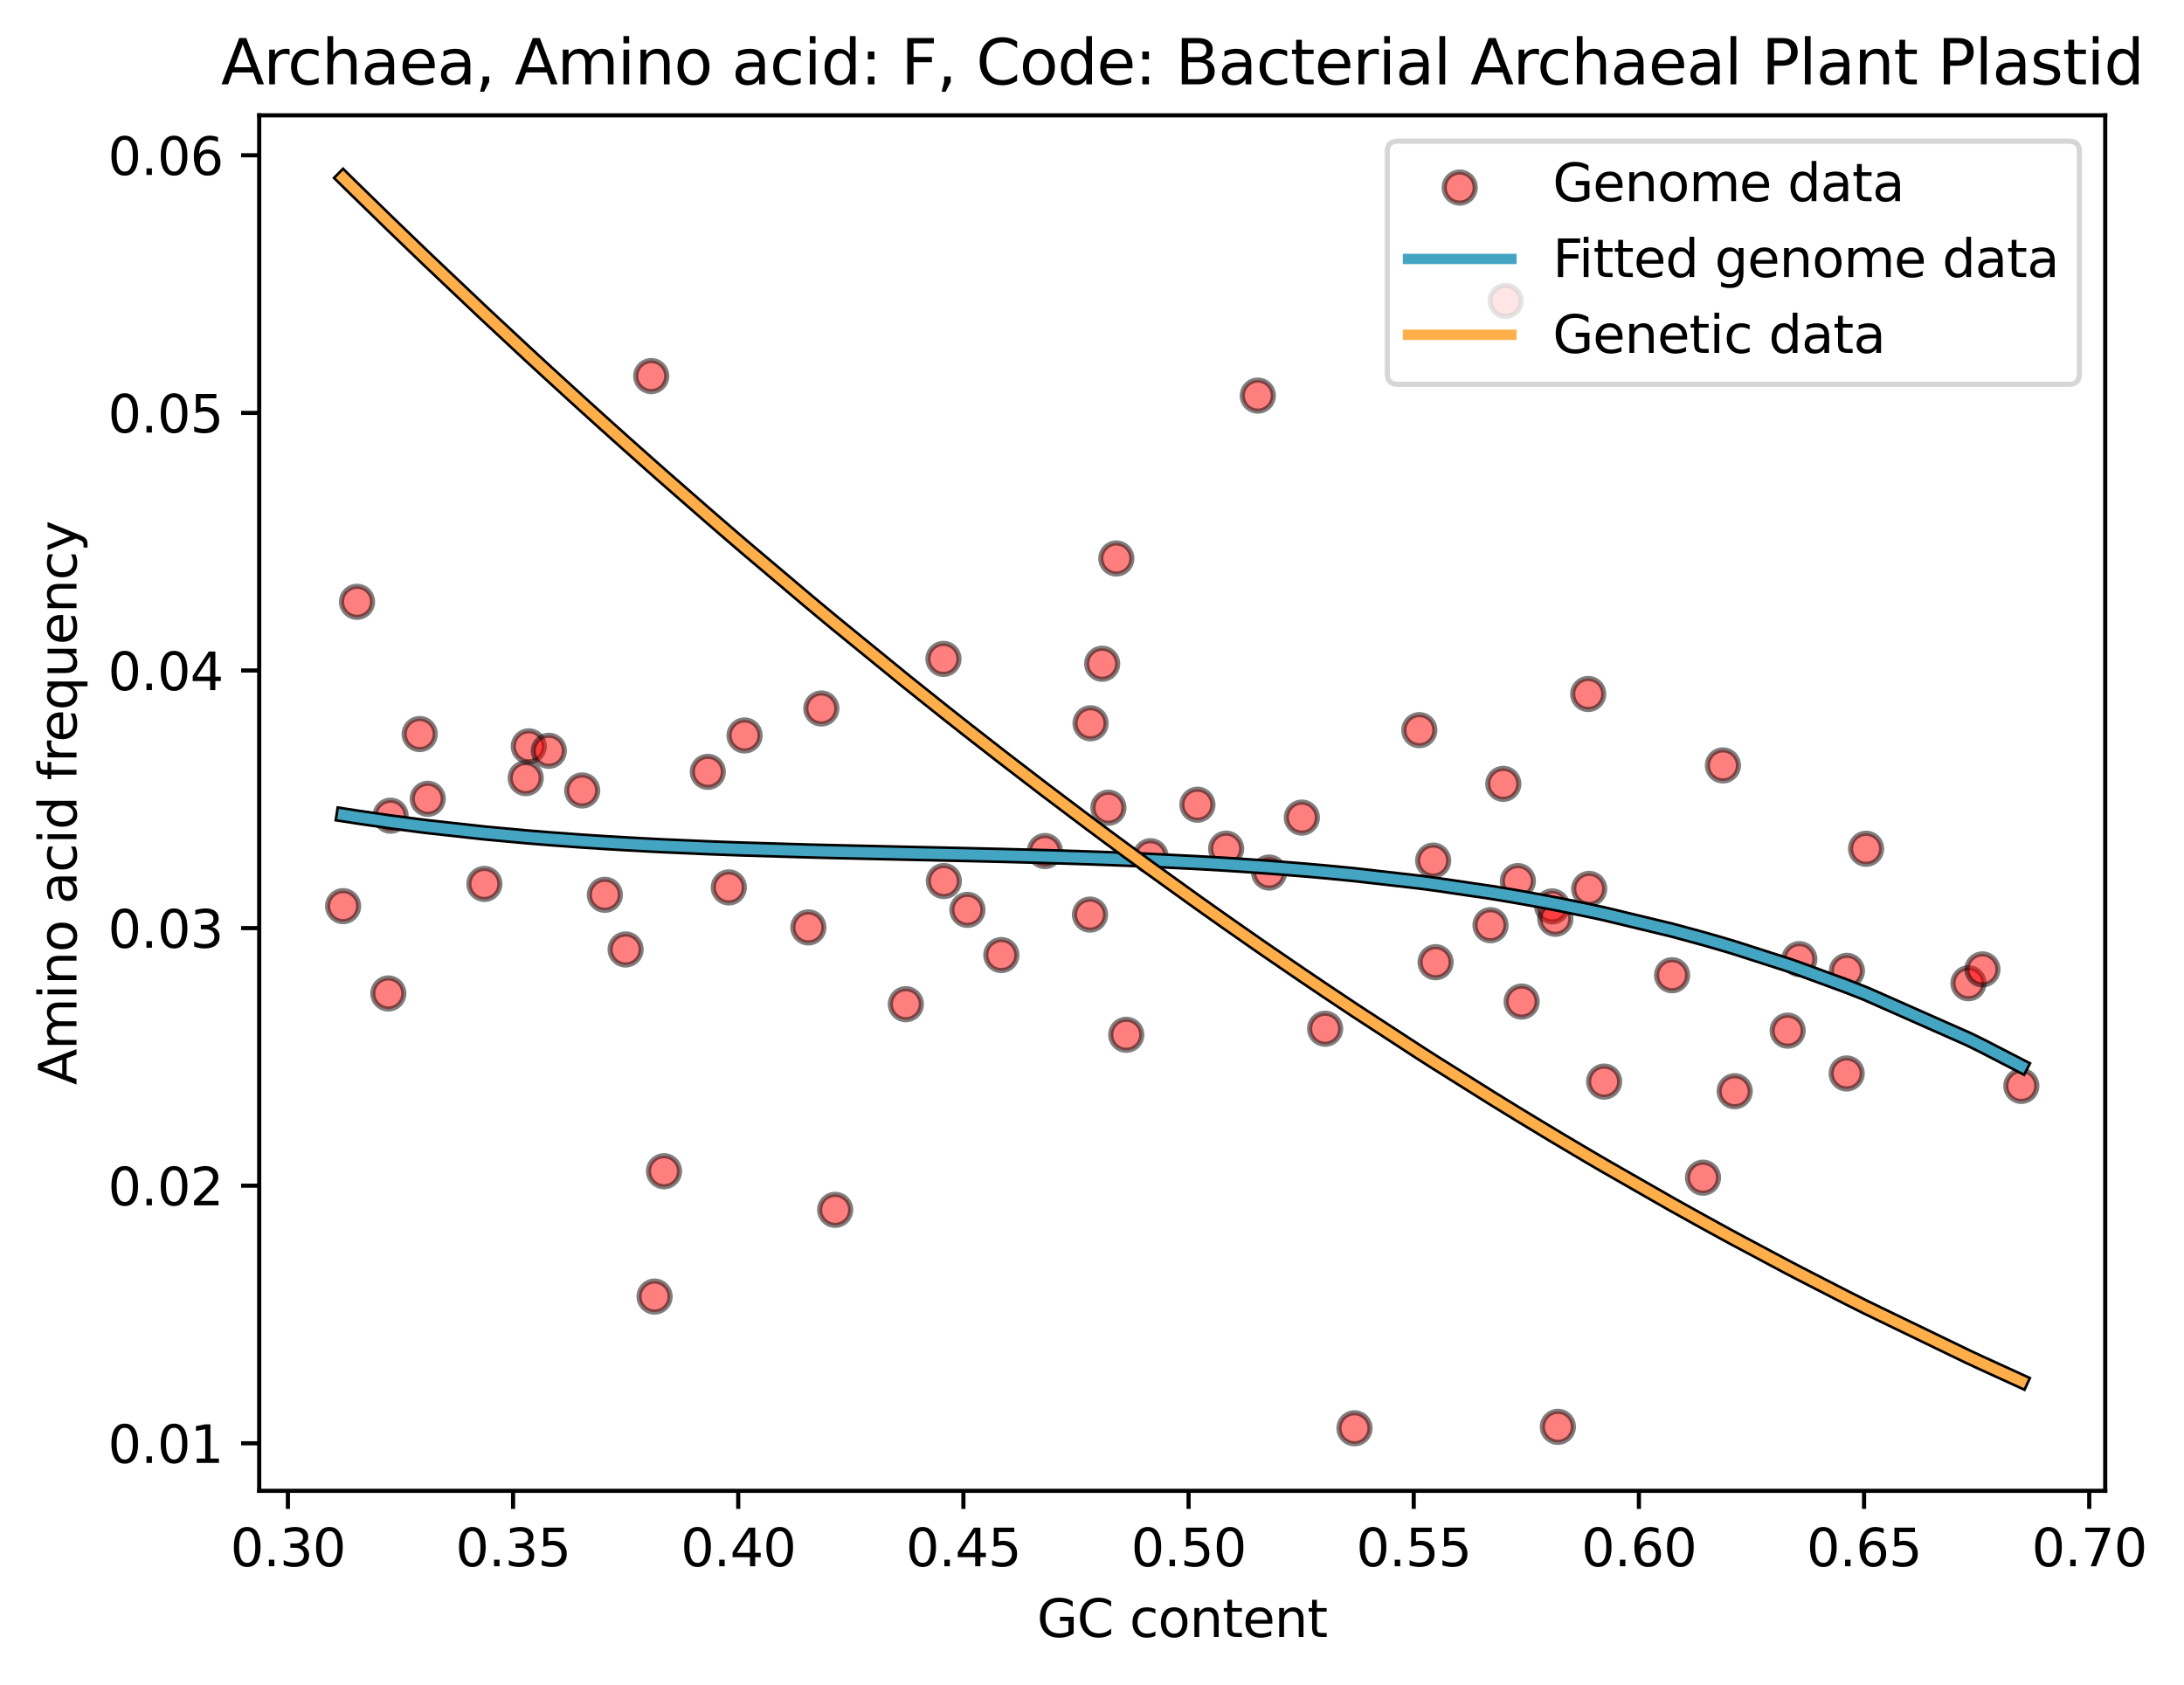 <?xml version="1.0" encoding="utf-8" standalone="no"?>
<!DOCTYPE svg PUBLIC "-//W3C//DTD SVG 1.1//EN"
  "http://www.w3.org/Graphics/SVG/1.1/DTD/svg11.dtd">
<svg xmlns:xlink="http://www.w3.org/1999/xlink" width="422.502pt" height="325.986pt" viewBox="0 0 422.502 325.986" xmlns="http://www.w3.org/2000/svg" version="1.1">
 <defs>
  <style type="text/css">*{stroke-linejoin: round; stroke-linecap: butt}</style>
 </defs>
 <g id="figure_1">
  <g id="patch_1">
   <path d="M 0 325.986 
L 422.502 325.986 
L 422.502 0 
L 0 0 
z
" style="fill: #ffffff"/>
  </g>
  <g id="axes_1">
   <g id="patch_2">
    <path d="M 50.144 288.43 
L 407.264 288.43 
L 407.264 22.318 
L 50.144 22.318 
z
" style="fill: #ffffff"/>
   </g>
   <g id="PathCollection_1">
    <defs>
     <path id="mbe207eb546" d="M 0 3 
C 0.796 3 1.559 2.684 2.121 2.121 
C 2.684 1.559 3 0.796 3 0 
C 3 -0.796 2.684 -1.559 2.121 -2.121 
C 1.559 -2.684 0.796 -3 0 -3 
C -0.796 -3 -1.559 -2.684 -2.121 -2.121 
C -2.684 -1.559 -3 -0.796 -3 0 
C -3 0.796 -2.684 1.559 -2.121 2.121 
C -1.559 2.684 -0.796 3 0 3 
z
" style="stroke: #000000; stroke-opacity: 0.5"/>
    </defs>
    <g clip-path="url(#pb997ec5d01)">
     <use xlink:href="#mbe207eb546" x="66.376" y="175.313" style="fill: #ff0000; fill-opacity: 0.5; stroke: #000000; stroke-opacity: 0.5"/>
     <use xlink:href="#mbe207eb546" x="69.071" y="116.432" style="fill: #ff0000; fill-opacity: 0.5; stroke: #000000; stroke-opacity: 0.5"/>
     <use xlink:href="#mbe207eb546" x="75.124" y="192.207" style="fill: #ff0000; fill-opacity: 0.5; stroke: #000000; stroke-opacity: 0.5"/>
     <use xlink:href="#mbe207eb546" x="75.56" y="157.817" style="fill: #ff0000; fill-opacity: 0.5; stroke: #000000; stroke-opacity: 0.5"/>
     <use xlink:href="#mbe207eb546" x="81.191" y="142.02" style="fill: #ff0000; fill-opacity: 0.5; stroke: #000000; stroke-opacity: 0.5"/>
     <use xlink:href="#mbe207eb546" x="82.747" y="154.544" style="fill: #ff0000; fill-opacity: 0.5; stroke: #000000; stroke-opacity: 0.5"/>
     <use xlink:href="#mbe207eb546" x="93.706" y="171.017" style="fill: #ff0000; fill-opacity: 0.5; stroke: #000000; stroke-opacity: 0.5"/>
     <use xlink:href="#mbe207eb546" x="101.704" y="150.544" style="fill: #ff0000; fill-opacity: 0.5; stroke: #000000; stroke-opacity: 0.5"/>
     <use xlink:href="#mbe207eb546" x="102.292" y="144.396" style="fill: #ff0000; fill-opacity: 0.5; stroke: #000000; stroke-opacity: 0.5"/>
     <use xlink:href="#mbe207eb546" x="106.176" y="145.257" style="fill: #ff0000; fill-opacity: 0.5; stroke: #000000; stroke-opacity: 0.5"/>
     <use xlink:href="#mbe207eb546" x="112.626" y="152.937" style="fill: #ff0000; fill-opacity: 0.5; stroke: #000000; stroke-opacity: 0.5"/>
     <use xlink:href="#mbe207eb546" x="117.01" y="173.117" style="fill: #ff0000; fill-opacity: 0.5; stroke: #000000; stroke-opacity: 0.5"/>
     <use xlink:href="#mbe207eb546" x="121.029" y="183.699" style="fill: #ff0000; fill-opacity: 0.5; stroke: #000000; stroke-opacity: 0.5"/>
     <use xlink:href="#mbe207eb546" x="125.985" y="72.763" style="fill: #ff0000; fill-opacity: 0.5; stroke: #000000; stroke-opacity: 0.5"/>
     <use xlink:href="#mbe207eb546" x="126.63" y="250.852" style="fill: #ff0000; fill-opacity: 0.5; stroke: #000000; stroke-opacity: 0.5"/>
     <use xlink:href="#mbe207eb546" x="128.455" y="226.602" style="fill: #ff0000; fill-opacity: 0.5; stroke: #000000; stroke-opacity: 0.5"/>
     <use xlink:href="#mbe207eb546" x="136.93" y="149.329" style="fill: #ff0000; fill-opacity: 0.5; stroke: #000000; stroke-opacity: 0.5"/>
     <use xlink:href="#mbe207eb546" x="140.99" y="171.69" style="fill: #ff0000; fill-opacity: 0.5; stroke: #000000; stroke-opacity: 0.5"/>
     <use xlink:href="#mbe207eb546" x="144.044" y="142.294" style="fill: #ff0000; fill-opacity: 0.5; stroke: #000000; stroke-opacity: 0.5"/>
     <use xlink:href="#mbe207eb546" x="156.382" y="179.429" style="fill: #ff0000; fill-opacity: 0.5; stroke: #000000; stroke-opacity: 0.5"/>
     <use xlink:href="#mbe207eb546" x="158.888" y="137.075" style="fill: #ff0000; fill-opacity: 0.5; stroke: #000000; stroke-opacity: 0.5"/>
     <use xlink:href="#mbe207eb546" x="161.566" y="234.074" style="fill: #ff0000; fill-opacity: 0.5; stroke: #000000; stroke-opacity: 0.5"/>
     <use xlink:href="#mbe207eb546" x="175.239" y="194.284" style="fill: #ff0000; fill-opacity: 0.5; stroke: #000000; stroke-opacity: 0.5"/>
     <use xlink:href="#mbe207eb546" x="182.516" y="127.481" style="fill: #ff0000; fill-opacity: 0.5; stroke: #000000; stroke-opacity: 0.5"/>
     <use xlink:href="#mbe207eb546" x="182.592" y="170.459" style="fill: #ff0000; fill-opacity: 0.5; stroke: #000000; stroke-opacity: 0.5"/>
     <use xlink:href="#mbe207eb546" x="187.153" y="176.032" style="fill: #ff0000; fill-opacity: 0.5; stroke: #000000; stroke-opacity: 0.5"/>
     <use xlink:href="#mbe207eb546" x="193.71" y="184.778" style="fill: #ff0000; fill-opacity: 0.5; stroke: #000000; stroke-opacity: 0.5"/>
     <use xlink:href="#mbe207eb546" x="202.139" y="164.658" style="fill: #ff0000; fill-opacity: 0.5; stroke: #000000; stroke-opacity: 0.5"/>
     <use xlink:href="#mbe207eb546" x="210.866" y="176.951" style="fill: #ff0000; fill-opacity: 0.5; stroke: #000000; stroke-opacity: 0.5"/>
     <use xlink:href="#mbe207eb546" x="210.971" y="139.941" style="fill: #ff0000; fill-opacity: 0.5; stroke: #000000; stroke-opacity: 0.5"/>
     <use xlink:href="#mbe207eb546" x="213.216" y="128.419" style="fill: #ff0000; fill-opacity: 0.5; stroke: #000000; stroke-opacity: 0.5"/>
     <use xlink:href="#mbe207eb546" x="214.43" y="156.273" style="fill: #ff0000; fill-opacity: 0.5; stroke: #000000; stroke-opacity: 0.5"/>
     <use xlink:href="#mbe207eb546" x="215.961" y="108.052" style="fill: #ff0000; fill-opacity: 0.5; stroke: #000000; stroke-opacity: 0.5"/>
     <use xlink:href="#mbe207eb546" x="217.88" y="200.201" style="fill: #ff0000; fill-opacity: 0.5; stroke: #000000; stroke-opacity: 0.5"/>
     <use xlink:href="#mbe207eb546" x="222.575" y="165.654" style="fill: #ff0000; fill-opacity: 0.5; stroke: #000000; stroke-opacity: 0.5"/>
     <use xlink:href="#mbe207eb546" x="231.646" y="155.689" style="fill: #ff0000; fill-opacity: 0.5; stroke: #000000; stroke-opacity: 0.5"/>
     <use xlink:href="#mbe207eb546" x="237.202" y="164.193" style="fill: #ff0000; fill-opacity: 0.5; stroke: #000000; stroke-opacity: 0.5"/>
     <use xlink:href="#mbe207eb546" x="243.329" y="76.54" style="fill: #ff0000; fill-opacity: 0.5; stroke: #000000; stroke-opacity: 0.5"/>
     <use xlink:href="#mbe207eb546" x="245.515" y="168.815" style="fill: #ff0000; fill-opacity: 0.5; stroke: #000000; stroke-opacity: 0.5"/>
     <use xlink:href="#mbe207eb546" x="251.846" y="158.183" style="fill: #ff0000; fill-opacity: 0.5; stroke: #000000; stroke-opacity: 0.5"/>
     <use xlink:href="#mbe207eb546" x="256.352" y="199.034" style="fill: #ff0000; fill-opacity: 0.5; stroke: #000000; stroke-opacity: 0.5"/>
     <use xlink:href="#mbe207eb546" x="262.029" y="276.334" style="fill: #ff0000; fill-opacity: 0.5; stroke: #000000; stroke-opacity: 0.5"/>
     <use xlink:href="#mbe207eb546" x="274.577" y="141.264" style="fill: #ff0000; fill-opacity: 0.5; stroke: #000000; stroke-opacity: 0.5"/>
     <use xlink:href="#mbe207eb546" x="277.254" y="166.5" style="fill: #ff0000; fill-opacity: 0.5; stroke: #000000; stroke-opacity: 0.5"/>
     <use xlink:href="#mbe207eb546" x="277.721" y="186.162" style="fill: #ff0000; fill-opacity: 0.5; stroke: #000000; stroke-opacity: 0.5"/>
     <use xlink:href="#mbe207eb546" x="288.345" y="178.999" style="fill: #ff0000; fill-opacity: 0.5; stroke: #000000; stroke-opacity: 0.5"/>
     <use xlink:href="#mbe207eb546" x="290.822" y="151.656" style="fill: #ff0000; fill-opacity: 0.5; stroke: #000000; stroke-opacity: 0.5"/>
     <use xlink:href="#mbe207eb546" x="291.262" y="58.214" style="fill: #ff0000; fill-opacity: 0.5; stroke: #000000; stroke-opacity: 0.5"/>
     <use xlink:href="#mbe207eb546" x="293.639" y="170.465" style="fill: #ff0000; fill-opacity: 0.5; stroke: #000000; stroke-opacity: 0.5"/>
     <use xlink:href="#mbe207eb546" x="294.368" y="193.78" style="fill: #ff0000; fill-opacity: 0.5; stroke: #000000; stroke-opacity: 0.5"/>
     <use xlink:href="#mbe207eb546" x="300.279" y="175.37" style="fill: #ff0000; fill-opacity: 0.5; stroke: #000000; stroke-opacity: 0.5"/>
     <use xlink:href="#mbe207eb546" x="300.884" y="177.758" style="fill: #ff0000; fill-opacity: 0.5; stroke: #000000; stroke-opacity: 0.5"/>
     <use xlink:href="#mbe207eb546" x="301.379" y="276.054" style="fill: #ff0000; fill-opacity: 0.5; stroke: #000000; stroke-opacity: 0.5"/>
     <use xlink:href="#mbe207eb546" x="307.246" y="134.266" style="fill: #ff0000; fill-opacity: 0.5; stroke: #000000; stroke-opacity: 0.5"/>
     <use xlink:href="#mbe207eb546" x="307.433" y="171.975" style="fill: #ff0000; fill-opacity: 0.5; stroke: #000000; stroke-opacity: 0.5"/>
     <use xlink:href="#mbe207eb546" x="310.325" y="209.26" style="fill: #ff0000; fill-opacity: 0.5; stroke: #000000; stroke-opacity: 0.5"/>
     <use xlink:href="#mbe207eb546" x="323.471" y="188.683" style="fill: #ff0000; fill-opacity: 0.5; stroke: #000000; stroke-opacity: 0.5"/>
     <use xlink:href="#mbe207eb546" x="329.455" y="227.849" style="fill: #ff0000; fill-opacity: 0.5; stroke: #000000; stroke-opacity: 0.5"/>
     <use xlink:href="#mbe207eb546" x="333.307" y="148.087" style="fill: #ff0000; fill-opacity: 0.5; stroke: #000000; stroke-opacity: 0.5"/>
     <use xlink:href="#mbe207eb546" x="335.583" y="211.125" style="fill: #ff0000; fill-opacity: 0.5; stroke: #000000; stroke-opacity: 0.5"/>
     <use xlink:href="#mbe207eb546" x="345.829" y="199.404" style="fill: #ff0000; fill-opacity: 0.5; stroke: #000000; stroke-opacity: 0.5"/>
     <use xlink:href="#mbe207eb546" x="348.092" y="185.567" style="fill: #ff0000; fill-opacity: 0.5; stroke: #000000; stroke-opacity: 0.5"/>
     <use xlink:href="#mbe207eb546" x="357.247" y="207.687" style="fill: #ff0000; fill-opacity: 0.5; stroke: #000000; stroke-opacity: 0.5"/>
     <use xlink:href="#mbe207eb546" x="357.29" y="187.831" style="fill: #ff0000; fill-opacity: 0.5; stroke: #000000; stroke-opacity: 0.5"/>
     <use xlink:href="#mbe207eb546" x="361.001" y="164.214" style="fill: #ff0000; fill-opacity: 0.5; stroke: #000000; stroke-opacity: 0.5"/>
     <use xlink:href="#mbe207eb546" x="380.809" y="190.23" style="fill: #ff0000; fill-opacity: 0.5; stroke: #000000; stroke-opacity: 0.5"/>
     <use xlink:href="#mbe207eb546" x="383.505" y="187.552" style="fill: #ff0000; fill-opacity: 0.5; stroke: #000000; stroke-opacity: 0.5"/>
     <use xlink:href="#mbe207eb546" x="391.031" y="210.096" style="fill: #ff0000; fill-opacity: 0.5; stroke: #000000; stroke-opacity: 0.5"/>
    </g>
   </g>
   <g id="matplotlib.axis_1">
    <g id="xtick_1">
     <g id="line2d_1">
      <defs>
       <path id="mf50d6f7f7f" d="M 0 0 
L 0 3.5 
" style="stroke: #000000; stroke-width: 0.8"/>
      </defs>
      <g>
       <use xlink:href="#mf50d6f7f7f" x="55.696" y="288.43" style="stroke: #000000; stroke-width: 0.8"/>
      </g>
     </g>
     <g id="text_1">
      <!-- 0.30 -->
      <g transform="translate(44.563 303.029) scale(0.1 -0.1)">
       <defs>
        <path id="DejaVuSans-30" d="M 2034 4250 
Q 1547 4250 1301 3770 
Q 1056 3291 1056 2328 
Q 1056 1369 1301 889 
Q 1547 409 2034 409 
Q 2525 409 2770 889 
Q 3016 1369 3016 2328 
Q 3016 3291 2770 3770 
Q 2525 4250 2034 4250 
z
M 2034 4750 
Q 2819 4750 3233 4129 
Q 3647 3509 3647 2328 
Q 3647 1150 3233 529 
Q 2819 -91 2034 -91 
Q 1250 -91 836 529 
Q 422 1150 422 2328 
Q 422 3509 836 4129 
Q 1250 4750 2034 4750 
z
" transform="scale(0.016)"/>
        <path id="DejaVuSans-2e" d="M 684 794 
L 1344 794 
L 1344 0 
L 684 0 
L 684 794 
z
" transform="scale(0.016)"/>
        <path id="DejaVuSans-33" d="M 2597 2516 
Q 3050 2419 3304 2112 
Q 3559 1806 3559 1356 
Q 3559 666 3084 287 
Q 2609 -91 1734 -91 
Q 1441 -91 1130 -33 
Q 819 25 488 141 
L 488 750 
Q 750 597 1062 519 
Q 1375 441 1716 441 
Q 2309 441 2620 675 
Q 2931 909 2931 1356 
Q 2931 1769 2642 2001 
Q 2353 2234 1838 2234 
L 1294 2234 
L 1294 2753 
L 1863 2753 
Q 2328 2753 2575 2939 
Q 2822 3125 2822 3475 
Q 2822 3834 2567 4026 
Q 2313 4219 1838 4219 
Q 1578 4219 1281 4162 
Q 984 4106 628 3988 
L 628 4550 
Q 988 4650 1302 4700 
Q 1616 4750 1894 4750 
Q 2613 4750 3031 4423 
Q 3450 4097 3450 3541 
Q 3450 3153 3228 2886 
Q 3006 2619 2597 2516 
z
" transform="scale(0.016)"/>
       </defs>
       <use xlink:href="#DejaVuSans-30"/>
       <use xlink:href="#DejaVuSans-2e" x="63.623"/>
       <use xlink:href="#DejaVuSans-33" x="95.41"/>
       <use xlink:href="#DejaVuSans-30" x="159.033"/>
      </g>
     </g>
    </g>
    <g id="xtick_2">
     <g id="line2d_2">
      <g>
       <use xlink:href="#mf50d6f7f7f" x="99.255" y="288.43" style="stroke: #000000; stroke-width: 0.8"/>
      </g>
     </g>
     <g id="text_2">
      <!-- 0.35 -->
      <g transform="translate(88.122 303.029) scale(0.1 -0.1)">
       <defs>
        <path id="DejaVuSans-35" d="M 691 4666 
L 3169 4666 
L 3169 4134 
L 1269 4134 
L 1269 2991 
Q 1406 3038 1543 3061 
Q 1681 3084 1819 3084 
Q 2600 3084 3056 2656 
Q 3513 2228 3513 1497 
Q 3513 744 3044 326 
Q 2575 -91 1722 -91 
Q 1428 -91 1123 -41 
Q 819 9 494 109 
L 494 744 
Q 775 591 1075 516 
Q 1375 441 1709 441 
Q 2250 441 2565 725 
Q 2881 1009 2881 1497 
Q 2881 1984 2565 2268 
Q 2250 2553 1709 2553 
Q 1456 2553 1204 2497 
Q 953 2441 691 2322 
L 691 4666 
z
" transform="scale(0.016)"/>
       </defs>
       <use xlink:href="#DejaVuSans-30"/>
       <use xlink:href="#DejaVuSans-2e" x="63.623"/>
       <use xlink:href="#DejaVuSans-33" x="95.41"/>
       <use xlink:href="#DejaVuSans-35" x="159.033"/>
      </g>
     </g>
    </g>
    <g id="xtick_3">
     <g id="line2d_3">
      <g>
       <use xlink:href="#mf50d6f7f7f" x="142.814" y="288.43" style="stroke: #000000; stroke-width: 0.8"/>
      </g>
     </g>
     <g id="text_3">
      <!-- 0.40 -->
      <g transform="translate(131.681 303.029) scale(0.1 -0.1)">
       <defs>
        <path id="DejaVuSans-34" d="M 2419 4116 
L 825 1625 
L 2419 1625 
L 2419 4116 
z
M 2253 4666 
L 3047 4666 
L 3047 1625 
L 3713 1625 
L 3713 1100 
L 3047 1100 
L 3047 0 
L 2419 0 
L 2419 1100 
L 313 1100 
L 313 1709 
L 2253 4666 
z
" transform="scale(0.016)"/>
       </defs>
       <use xlink:href="#DejaVuSans-30"/>
       <use xlink:href="#DejaVuSans-2e" x="63.623"/>
       <use xlink:href="#DejaVuSans-34" x="95.41"/>
       <use xlink:href="#DejaVuSans-30" x="159.033"/>
      </g>
     </g>
    </g>
    <g id="xtick_4">
     <g id="line2d_4">
      <g>
       <use xlink:href="#mf50d6f7f7f" x="186.373" y="288.43" style="stroke: #000000; stroke-width: 0.8"/>
      </g>
     </g>
     <g id="text_4">
      <!-- 0.45 -->
      <g transform="translate(175.241 303.029) scale(0.1 -0.1)">
       <use xlink:href="#DejaVuSans-30"/>
       <use xlink:href="#DejaVuSans-2e" x="63.623"/>
       <use xlink:href="#DejaVuSans-34" x="95.41"/>
       <use xlink:href="#DejaVuSans-35" x="159.033"/>
      </g>
     </g>
    </g>
    <g id="xtick_5">
     <g id="line2d_5">
      <g>
       <use xlink:href="#mf50d6f7f7f" x="229.933" y="288.43" style="stroke: #000000; stroke-width: 0.8"/>
      </g>
     </g>
     <g id="text_5">
      <!-- 0.50 -->
      <g transform="translate(218.8 303.029) scale(0.1 -0.1)">
       <use xlink:href="#DejaVuSans-30"/>
       <use xlink:href="#DejaVuSans-2e" x="63.623"/>
       <use xlink:href="#DejaVuSans-35" x="95.41"/>
       <use xlink:href="#DejaVuSans-30" x="159.033"/>
      </g>
     </g>
    </g>
    <g id="xtick_6">
     <g id="line2d_6">
      <g>
       <use xlink:href="#mf50d6f7f7f" x="273.492" y="288.43" style="stroke: #000000; stroke-width: 0.8"/>
      </g>
     </g>
     <g id="text_6">
      <!-- 0.55 -->
      <g transform="translate(262.359 303.029) scale(0.1 -0.1)">
       <use xlink:href="#DejaVuSans-30"/>
       <use xlink:href="#DejaVuSans-2e" x="63.623"/>
       <use xlink:href="#DejaVuSans-35" x="95.41"/>
       <use xlink:href="#DejaVuSans-35" x="159.033"/>
      </g>
     </g>
    </g>
    <g id="xtick_7">
     <g id="line2d_7">
      <g>
       <use xlink:href="#mf50d6f7f7f" x="317.051" y="288.43" style="stroke: #000000; stroke-width: 0.8"/>
      </g>
     </g>
     <g id="text_7">
      <!-- 0.60 -->
      <g transform="translate(305.918 303.029) scale(0.1 -0.1)">
       <defs>
        <path id="DejaVuSans-36" d="M 2113 2584 
Q 1688 2584 1439 2293 
Q 1191 2003 1191 1497 
Q 1191 994 1439 701 
Q 1688 409 2113 409 
Q 2538 409 2786 701 
Q 3034 994 3034 1497 
Q 3034 2003 2786 2293 
Q 2538 2584 2113 2584 
z
M 3366 4563 
L 3366 3988 
Q 3128 4100 2886 4159 
Q 2644 4219 2406 4219 
Q 1781 4219 1451 3797 
Q 1122 3375 1075 2522 
Q 1259 2794 1537 2939 
Q 1816 3084 2150 3084 
Q 2853 3084 3261 2657 
Q 3669 2231 3669 1497 
Q 3669 778 3244 343 
Q 2819 -91 2113 -91 
Q 1303 -91 875 529 
Q 447 1150 447 2328 
Q 447 3434 972 4092 
Q 1497 4750 2381 4750 
Q 2619 4750 2861 4703 
Q 3103 4656 3366 4563 
z
" transform="scale(0.016)"/>
       </defs>
       <use xlink:href="#DejaVuSans-30"/>
       <use xlink:href="#DejaVuSans-2e" x="63.623"/>
       <use xlink:href="#DejaVuSans-36" x="95.41"/>
       <use xlink:href="#DejaVuSans-30" x="159.033"/>
      </g>
     </g>
    </g>
    <g id="xtick_8">
     <g id="line2d_8">
      <g>
       <use xlink:href="#mf50d6f7f7f" x="360.61" y="288.43" style="stroke: #000000; stroke-width: 0.8"/>
      </g>
     </g>
     <g id="text_8">
      <!-- 0.65 -->
      <g transform="translate(349.478 303.029) scale(0.1 -0.1)">
       <use xlink:href="#DejaVuSans-30"/>
       <use xlink:href="#DejaVuSans-2e" x="63.623"/>
       <use xlink:href="#DejaVuSans-36" x="95.41"/>
       <use xlink:href="#DejaVuSans-35" x="159.033"/>
      </g>
     </g>
    </g>
    <g id="xtick_9">
     <g id="line2d_9">
      <g>
       <use xlink:href="#mf50d6f7f7f" x="404.17" y="288.43" style="stroke: #000000; stroke-width: 0.8"/>
      </g>
     </g>
     <g id="text_9">
      <!-- 0.70 -->
      <g transform="translate(393.037 303.029) scale(0.1 -0.1)">
       <defs>
        <path id="DejaVuSans-37" d="M 525 4666 
L 3525 4666 
L 3525 4397 
L 1831 0 
L 1172 0 
L 2766 4134 
L 525 4134 
L 525 4666 
z
" transform="scale(0.016)"/>
       </defs>
       <use xlink:href="#DejaVuSans-30"/>
       <use xlink:href="#DejaVuSans-2e" x="63.623"/>
       <use xlink:href="#DejaVuSans-37" x="95.41"/>
       <use xlink:href="#DejaVuSans-30" x="159.033"/>
      </g>
     </g>
    </g>
    <g id="text_10">
     <!-- GC content -->
     <g transform="translate(200.606 316.707) scale(0.1 -0.1)">
      <defs>
       <path id="DejaVuSans-47" d="M 3809 666 
L 3809 1919 
L 2778 1919 
L 2778 2438 
L 4434 2438 
L 4434 434 
Q 4069 175 3628 42 
Q 3188 -91 2688 -91 
Q 1594 -91 976 548 
Q 359 1188 359 2328 
Q 359 3472 976 4111 
Q 1594 4750 2688 4750 
Q 3144 4750 3555 4637 
Q 3966 4525 4313 4306 
L 4313 3634 
Q 3963 3931 3569 4081 
Q 3175 4231 2741 4231 
Q 1884 4231 1454 3753 
Q 1025 3275 1025 2328 
Q 1025 1384 1454 906 
Q 1884 428 2741 428 
Q 3075 428 3337 486 
Q 3600 544 3809 666 
z
" transform="scale(0.016)"/>
       <path id="DejaVuSans-43" d="M 4122 4306 
L 4122 3641 
Q 3803 3938 3442 4084 
Q 3081 4231 2675 4231 
Q 1875 4231 1450 3742 
Q 1025 3253 1025 2328 
Q 1025 1406 1450 917 
Q 1875 428 2675 428 
Q 3081 428 3442 575 
Q 3803 722 4122 1019 
L 4122 359 
Q 3791 134 3420 21 
Q 3050 -91 2638 -91 
Q 1578 -91 968 557 
Q 359 1206 359 2328 
Q 359 3453 968 4101 
Q 1578 4750 2638 4750 
Q 3056 4750 3426 4639 
Q 3797 4528 4122 4306 
z
" transform="scale(0.016)"/>
       <path id="DejaVuSans-20" transform="scale(0.016)"/>
       <path id="DejaVuSans-63" d="M 3122 3366 
L 3122 2828 
Q 2878 2963 2633 3030 
Q 2388 3097 2138 3097 
Q 1578 3097 1268 2742 
Q 959 2388 959 1747 
Q 959 1106 1268 751 
Q 1578 397 2138 397 
Q 2388 397 2633 464 
Q 2878 531 3122 666 
L 3122 134 
Q 2881 22 2623 -34 
Q 2366 -91 2075 -91 
Q 1284 -91 818 406 
Q 353 903 353 1747 
Q 353 2603 823 3093 
Q 1294 3584 2113 3584 
Q 2378 3584 2631 3529 
Q 2884 3475 3122 3366 
z
" transform="scale(0.016)"/>
       <path id="DejaVuSans-6f" d="M 1959 3097 
Q 1497 3097 1228 2736 
Q 959 2375 959 1747 
Q 959 1119 1226 758 
Q 1494 397 1959 397 
Q 2419 397 2687 759 
Q 2956 1122 2956 1747 
Q 2956 2369 2687 2733 
Q 2419 3097 1959 3097 
z
M 1959 3584 
Q 2709 3584 3137 3096 
Q 3566 2609 3566 1747 
Q 3566 888 3137 398 
Q 2709 -91 1959 -91 
Q 1206 -91 779 398 
Q 353 888 353 1747 
Q 353 2609 779 3096 
Q 1206 3584 1959 3584 
z
" transform="scale(0.016)"/>
       <path id="DejaVuSans-6e" d="M 3513 2113 
L 3513 0 
L 2938 0 
L 2938 2094 
Q 2938 2591 2744 2837 
Q 2550 3084 2163 3084 
Q 1697 3084 1428 2787 
Q 1159 2491 1159 1978 
L 1159 0 
L 581 0 
L 581 3500 
L 1159 3500 
L 1159 2956 
Q 1366 3272 1645 3428 
Q 1925 3584 2291 3584 
Q 2894 3584 3203 3211 
Q 3513 2838 3513 2113 
z
" transform="scale(0.016)"/>
       <path id="DejaVuSans-74" d="M 1172 4494 
L 1172 3500 
L 2356 3500 
L 2356 3053 
L 1172 3053 
L 1172 1153 
Q 1172 725 1289 603 
Q 1406 481 1766 481 
L 2356 481 
L 2356 0 
L 1766 0 
Q 1100 0 847 248 
Q 594 497 594 1153 
L 594 3053 
L 172 3053 
L 172 3500 
L 594 3500 
L 594 4494 
L 1172 4494 
z
" transform="scale(0.016)"/>
       <path id="DejaVuSans-65" d="M 3597 1894 
L 3597 1613 
L 953 1613 
Q 991 1019 1311 708 
Q 1631 397 2203 397 
Q 2534 397 2845 478 
Q 3156 559 3463 722 
L 3463 178 
Q 3153 47 2828 -22 
Q 2503 -91 2169 -91 
Q 1331 -91 842 396 
Q 353 884 353 1716 
Q 353 2575 817 3079 
Q 1281 3584 2069 3584 
Q 2775 3584 3186 3129 
Q 3597 2675 3597 1894 
z
M 3022 2063 
Q 3016 2534 2758 2815 
Q 2500 3097 2075 3097 
Q 1594 3097 1305 2825 
Q 1016 2553 972 2059 
L 3022 2063 
z
" transform="scale(0.016)"/>
      </defs>
      <use xlink:href="#DejaVuSans-47"/>
      <use xlink:href="#DejaVuSans-43" x="77.49"/>
      <use xlink:href="#DejaVuSans-20" x="147.314"/>
      <use xlink:href="#DejaVuSans-63" x="179.102"/>
      <use xlink:href="#DejaVuSans-6f" x="234.082"/>
      <use xlink:href="#DejaVuSans-6e" x="295.264"/>
      <use xlink:href="#DejaVuSans-74" x="358.643"/>
      <use xlink:href="#DejaVuSans-65" x="397.852"/>
      <use xlink:href="#DejaVuSans-6e" x="459.375"/>
      <use xlink:href="#DejaVuSans-74" x="522.754"/>
     </g>
    </g>
   </g>
   <g id="matplotlib.axis_2">
    <g id="ytick_1">
     <g id="line2d_10">
      <defs>
       <path id="mdf5755b786" d="M 0 0 
L -3.5 0 
" style="stroke: #000000; stroke-width: 0.8"/>
      </defs>
      <g>
       <use xlink:href="#mdf5755b786" x="50.144" y="279.235" style="stroke: #000000; stroke-width: 0.8"/>
      </g>
     </g>
     <g id="text_11">
      <!-- 0.01 -->
      <g transform="translate(20.878 283.034) scale(0.1 -0.1)">
       <defs>
        <path id="DejaVuSans-31" d="M 794 531 
L 1825 531 
L 1825 4091 
L 703 3866 
L 703 4441 
L 1819 4666 
L 2450 4666 
L 2450 531 
L 3481 531 
L 3481 0 
L 794 0 
L 794 531 
z
" transform="scale(0.016)"/>
       </defs>
       <use xlink:href="#DejaVuSans-30"/>
       <use xlink:href="#DejaVuSans-2e" x="63.623"/>
       <use xlink:href="#DejaVuSans-30" x="95.41"/>
       <use xlink:href="#DejaVuSans-31" x="159.033"/>
      </g>
     </g>
    </g>
    <g id="ytick_2">
     <g id="line2d_11">
      <g>
       <use xlink:href="#mdf5755b786" x="50.144" y="229.397" style="stroke: #000000; stroke-width: 0.8"/>
      </g>
     </g>
     <g id="text_12">
      <!-- 0.02 -->
      <g transform="translate(20.878 233.196) scale(0.1 -0.1)">
       <defs>
        <path id="DejaVuSans-32" d="M 1228 531 
L 3431 531 
L 3431 0 
L 469 0 
L 469 531 
Q 828 903 1448 1529 
Q 2069 2156 2228 2338 
Q 2531 2678 2651 2914 
Q 2772 3150 2772 3378 
Q 2772 3750 2511 3984 
Q 2250 4219 1831 4219 
Q 1534 4219 1204 4116 
Q 875 4013 500 3803 
L 500 4441 
Q 881 4594 1212 4672 
Q 1544 4750 1819 4750 
Q 2544 4750 2975 4387 
Q 3406 4025 3406 3419 
Q 3406 3131 3298 2873 
Q 3191 2616 2906 2266 
Q 2828 2175 2409 1742 
Q 1991 1309 1228 531 
z
" transform="scale(0.016)"/>
       </defs>
       <use xlink:href="#DejaVuSans-30"/>
       <use xlink:href="#DejaVuSans-2e" x="63.623"/>
       <use xlink:href="#DejaVuSans-30" x="95.41"/>
       <use xlink:href="#DejaVuSans-32" x="159.033"/>
      </g>
     </g>
    </g>
    <g id="ytick_3">
     <g id="line2d_12">
      <g>
       <use xlink:href="#mdf5755b786" x="50.144" y="179.559" style="stroke: #000000; stroke-width: 0.8"/>
      </g>
     </g>
     <g id="text_13">
      <!-- 0.03 -->
      <g transform="translate(20.878 183.358) scale(0.1 -0.1)">
       <use xlink:href="#DejaVuSans-30"/>
       <use xlink:href="#DejaVuSans-2e" x="63.623"/>
       <use xlink:href="#DejaVuSans-30" x="95.41"/>
       <use xlink:href="#DejaVuSans-33" x="159.033"/>
      </g>
     </g>
    </g>
    <g id="ytick_4">
     <g id="line2d_13">
      <g>
       <use xlink:href="#mdf5755b786" x="50.144" y="129.721" style="stroke: #000000; stroke-width: 0.8"/>
      </g>
     </g>
     <g id="text_14">
      <!-- 0.04 -->
      <g transform="translate(20.878 133.52) scale(0.1 -0.1)">
       <use xlink:href="#DejaVuSans-30"/>
       <use xlink:href="#DejaVuSans-2e" x="63.623"/>
       <use xlink:href="#DejaVuSans-30" x="95.41"/>
       <use xlink:href="#DejaVuSans-34" x="159.033"/>
      </g>
     </g>
    </g>
    <g id="ytick_5">
     <g id="line2d_14">
      <g>
       <use xlink:href="#mdf5755b786" x="50.144" y="79.883" style="stroke: #000000; stroke-width: 0.8"/>
      </g>
     </g>
     <g id="text_15">
      <!-- 0.05 -->
      <g transform="translate(20.878 83.682) scale(0.1 -0.1)">
       <use xlink:href="#DejaVuSans-30"/>
       <use xlink:href="#DejaVuSans-2e" x="63.623"/>
       <use xlink:href="#DejaVuSans-30" x="95.41"/>
       <use xlink:href="#DejaVuSans-35" x="159.033"/>
      </g>
     </g>
    </g>
    <g id="ytick_6">
     <g id="line2d_15">
      <g>
       <use xlink:href="#mdf5755b786" x="50.144" y="30.045" style="stroke: #000000; stroke-width: 0.8"/>
      </g>
     </g>
     <g id="text_16">
      <!-- 0.06 -->
      <g transform="translate(20.878 33.844) scale(0.1 -0.1)">
       <use xlink:href="#DejaVuSans-30"/>
       <use xlink:href="#DejaVuSans-2e" x="63.623"/>
       <use xlink:href="#DejaVuSans-30" x="95.41"/>
       <use xlink:href="#DejaVuSans-36" x="159.033"/>
      </g>
     </g>
    </g>
    <g id="text_17">
     <!-- Amino acid frequency -->
     <g transform="translate(14.798 209.913) rotate(-90) scale(0.1 -0.1)">
      <defs>
       <path id="DejaVuSans-41" d="M 2188 4044 
L 1331 1722 
L 3047 1722 
L 2188 4044 
z
M 1831 4666 
L 2547 4666 
L 4325 0 
L 3669 0 
L 3244 1197 
L 1141 1197 
L 716 0 
L 50 0 
L 1831 4666 
z
" transform="scale(0.016)"/>
       <path id="DejaVuSans-6d" d="M 3328 2828 
Q 3544 3216 3844 3400 
Q 4144 3584 4550 3584 
Q 5097 3584 5394 3201 
Q 5691 2819 5691 2113 
L 5691 0 
L 5113 0 
L 5113 2094 
Q 5113 2597 4934 2840 
Q 4756 3084 4391 3084 
Q 3944 3084 3684 2787 
Q 3425 2491 3425 1978 
L 3425 0 
L 2847 0 
L 2847 2094 
Q 2847 2600 2669 2842 
Q 2491 3084 2119 3084 
Q 1678 3084 1418 2786 
Q 1159 2488 1159 1978 
L 1159 0 
L 581 0 
L 581 3500 
L 1159 3500 
L 1159 2956 
Q 1356 3278 1631 3431 
Q 1906 3584 2284 3584 
Q 2666 3584 2933 3390 
Q 3200 3197 3328 2828 
z
" transform="scale(0.016)"/>
       <path id="DejaVuSans-69" d="M 603 3500 
L 1178 3500 
L 1178 0 
L 603 0 
L 603 3500 
z
M 603 4863 
L 1178 4863 
L 1178 4134 
L 603 4134 
L 603 4863 
z
" transform="scale(0.016)"/>
       <path id="DejaVuSans-61" d="M 2194 1759 
Q 1497 1759 1228 1600 
Q 959 1441 959 1056 
Q 959 750 1161 570 
Q 1363 391 1709 391 
Q 2188 391 2477 730 
Q 2766 1069 2766 1631 
L 2766 1759 
L 2194 1759 
z
M 3341 1997 
L 3341 0 
L 2766 0 
L 2766 531 
Q 2569 213 2275 61 
Q 1981 -91 1556 -91 
Q 1019 -91 701 211 
Q 384 513 384 1019 
Q 384 1609 779 1909 
Q 1175 2209 1959 2209 
L 2766 2209 
L 2766 2266 
Q 2766 2663 2505 2880 
Q 2244 3097 1772 3097 
Q 1472 3097 1187 3025 
Q 903 2953 641 2809 
L 641 3341 
Q 956 3463 1253 3523 
Q 1550 3584 1831 3584 
Q 2591 3584 2966 3190 
Q 3341 2797 3341 1997 
z
" transform="scale(0.016)"/>
       <path id="DejaVuSans-64" d="M 2906 2969 
L 2906 4863 
L 3481 4863 
L 3481 0 
L 2906 0 
L 2906 525 
Q 2725 213 2448 61 
Q 2172 -91 1784 -91 
Q 1150 -91 751 415 
Q 353 922 353 1747 
Q 353 2572 751 3078 
Q 1150 3584 1784 3584 
Q 2172 3584 2448 3432 
Q 2725 3281 2906 2969 
z
M 947 1747 
Q 947 1113 1208 752 
Q 1469 391 1925 391 
Q 2381 391 2643 752 
Q 2906 1113 2906 1747 
Q 2906 2381 2643 2742 
Q 2381 3103 1925 3103 
Q 1469 3103 1208 2742 
Q 947 2381 947 1747 
z
" transform="scale(0.016)"/>
       <path id="DejaVuSans-66" d="M 2375 4863 
L 2375 4384 
L 1825 4384 
Q 1516 4384 1395 4259 
Q 1275 4134 1275 3809 
L 1275 3500 
L 2222 3500 
L 2222 3053 
L 1275 3053 
L 1275 0 
L 697 0 
L 697 3053 
L 147 3053 
L 147 3500 
L 697 3500 
L 697 3744 
Q 697 4328 969 4595 
Q 1241 4863 1831 4863 
L 2375 4863 
z
" transform="scale(0.016)"/>
       <path id="DejaVuSans-72" d="M 2631 2963 
Q 2534 3019 2420 3045 
Q 2306 3072 2169 3072 
Q 1681 3072 1420 2755 
Q 1159 2438 1159 1844 
L 1159 0 
L 581 0 
L 581 3500 
L 1159 3500 
L 1159 2956 
Q 1341 3275 1631 3429 
Q 1922 3584 2338 3584 
Q 2397 3584 2469 3576 
Q 2541 3569 2628 3553 
L 2631 2963 
z
" transform="scale(0.016)"/>
       <path id="DejaVuSans-71" d="M 947 1747 
Q 947 1113 1208 752 
Q 1469 391 1925 391 
Q 2381 391 2643 752 
Q 2906 1113 2906 1747 
Q 2906 2381 2643 2742 
Q 2381 3103 1925 3103 
Q 1469 3103 1208 2742 
Q 947 2381 947 1747 
z
M 2906 525 
Q 2725 213 2448 61 
Q 2172 -91 1784 -91 
Q 1150 -91 751 415 
Q 353 922 353 1747 
Q 353 2572 751 3078 
Q 1150 3584 1784 3584 
Q 2172 3584 2448 3432 
Q 2725 3281 2906 2969 
L 2906 3500 
L 3481 3500 
L 3481 -1331 
L 2906 -1331 
L 2906 525 
z
" transform="scale(0.016)"/>
       <path id="DejaVuSans-75" d="M 544 1381 
L 544 3500 
L 1119 3500 
L 1119 1403 
Q 1119 906 1312 657 
Q 1506 409 1894 409 
Q 2359 409 2629 706 
Q 2900 1003 2900 1516 
L 2900 3500 
L 3475 3500 
L 3475 0 
L 2900 0 
L 2900 538 
Q 2691 219 2414 64 
Q 2138 -91 1772 -91 
Q 1169 -91 856 284 
Q 544 659 544 1381 
z
M 1991 3584 
L 1991 3584 
z
" transform="scale(0.016)"/>
       <path id="DejaVuSans-79" d="M 2059 -325 
Q 1816 -950 1584 -1140 
Q 1353 -1331 966 -1331 
L 506 -1331 
L 506 -850 
L 844 -850 
Q 1081 -850 1212 -737 
Q 1344 -625 1503 -206 
L 1606 56 
L 191 3500 
L 800 3500 
L 1894 763 
L 2988 3500 
L 3597 3500 
L 2059 -325 
z
" transform="scale(0.016)"/>
      </defs>
      <use xlink:href="#DejaVuSans-41"/>
      <use xlink:href="#DejaVuSans-6d" x="68.408"/>
      <use xlink:href="#DejaVuSans-69" x="165.82"/>
      <use xlink:href="#DejaVuSans-6e" x="193.604"/>
      <use xlink:href="#DejaVuSans-6f" x="256.982"/>
      <use xlink:href="#DejaVuSans-20" x="318.164"/>
      <use xlink:href="#DejaVuSans-61" x="349.951"/>
      <use xlink:href="#DejaVuSans-63" x="411.23"/>
      <use xlink:href="#DejaVuSans-69" x="466.211"/>
      <use xlink:href="#DejaVuSans-64" x="493.994"/>
      <use xlink:href="#DejaVuSans-20" x="557.471"/>
      <use xlink:href="#DejaVuSans-66" x="589.258"/>
      <use xlink:href="#DejaVuSans-72" x="624.463"/>
      <use xlink:href="#DejaVuSans-65" x="663.326"/>
      <use xlink:href="#DejaVuSans-71" x="724.85"/>
      <use xlink:href="#DejaVuSans-75" x="788.326"/>
      <use xlink:href="#DejaVuSans-65" x="851.705"/>
      <use xlink:href="#DejaVuSans-6e" x="913.229"/>
      <use xlink:href="#DejaVuSans-63" x="976.607"/>
      <use xlink:href="#DejaVuSans-79" x="1031.588"/>
     </g>
    </g>
   </g>
   <g id="line2d_16">
    <path d="M 66.376 157.654 
L 69.071 158.074 
L 75.124 158.954 
L 75.56 159.014 
L 81.191 159.752 
L 82.747 159.944 
L 93.706 161.153 
L 101.704 161.892 
L 102.292 161.942 
L 106.176 162.257 
L 112.626 162.729 
L 117.01 163.014 
L 121.029 163.253 
L 125.985 163.52 
L 126.63 163.552 
L 128.455 163.642 
L 136.93 164.013 
L 140.99 164.167 
L 144.044 164.273 
L 156.382 164.641 
L 158.888 164.705 
L 161.566 164.771 
L 175.239 165.079 
L 182.516 165.236 
L 182.592 165.238 
L 187.153 165.339 
L 193.71 165.493 
L 202.139 165.715 
L 210.866 165.987 
L 210.971 165.99 
L 213.216 166.069 
L 214.43 166.114 
L 215.961 166.171 
L 217.88 166.246 
L 222.575 166.445 
L 231.646 166.894 
L 237.202 167.217 
L 243.329 167.622 
L 245.515 167.78 
L 251.846 168.279 
L 256.352 168.675 
L 262.029 169.225 
L 274.577 170.664 
L 277.254 171.014 
L 277.721 171.077 
L 288.345 172.64 
L 290.822 173.044 
L 291.262 173.118 
L 293.639 173.523 
L 294.368 173.65 
L 300.279 174.734 
L 300.884 174.85 
L 301.379 174.946 
L 307.246 176.135 
L 307.433 176.175 
L 310.325 176.799 
L 323.471 179.961 
L 329.455 181.585 
L 333.307 182.694 
L 335.583 183.375 
L 345.829 186.668 
L 348.092 187.447 
L 357.247 190.806 
L 357.29 190.823 
L 361.001 192.28 
L 380.809 201.048 
L 383.505 202.376 
L 391.031 206.263 
" clip-path="url(#pb997ec5d01)" style="fill: none; stroke: #000000; stroke-width: 3; stroke-linecap: square"/>
   </g>
   <g id="line2d_17">
    <path d="M 66.376 157.654 
L 69.071 158.074 
L 75.124 158.954 
L 75.56 159.014 
L 81.191 159.752 
L 82.747 159.944 
L 93.706 161.153 
L 101.704 161.892 
L 102.292 161.942 
L 106.176 162.257 
L 112.626 162.729 
L 117.01 163.014 
L 121.029 163.253 
L 125.985 163.52 
L 126.63 163.552 
L 128.455 163.642 
L 136.93 164.013 
L 140.99 164.167 
L 144.044 164.273 
L 156.382 164.641 
L 158.888 164.705 
L 161.566 164.771 
L 175.239 165.079 
L 182.516 165.236 
L 182.592 165.238 
L 187.153 165.339 
L 193.71 165.493 
L 202.139 165.715 
L 210.866 165.987 
L 210.971 165.99 
L 213.216 166.069 
L 214.43 166.114 
L 215.961 166.171 
L 217.88 166.246 
L 222.575 166.445 
L 231.646 166.894 
L 237.202 167.217 
L 243.329 167.622 
L 245.515 167.78 
L 251.846 168.279 
L 256.352 168.675 
L 262.029 169.225 
L 274.577 170.664 
L 277.254 171.014 
L 277.721 171.077 
L 288.345 172.64 
L 290.822 173.044 
L 291.262 173.118 
L 293.639 173.523 
L 294.368 173.65 
L 300.279 174.734 
L 300.884 174.85 
L 301.379 174.946 
L 307.246 176.135 
L 307.433 176.175 
L 310.325 176.799 
L 323.471 179.961 
L 329.455 181.585 
L 333.307 182.694 
L 335.583 183.375 
L 345.829 186.668 
L 348.092 187.447 
L 357.247 190.806 
L 357.29 190.823 
L 361.001 192.28 
L 380.809 201.048 
L 383.505 202.376 
L 391.031 206.263 
" clip-path="url(#pb997ec5d01)" style="fill: none; stroke: #44a5c2; stroke-width: 2; stroke-linecap: square"/>
   </g>
   <g id="line2d_18">
    <path d="M 66.376 34.414 
L 69.071 37.058 
L 75.124 42.955 
L 75.56 43.378 
L 81.191 48.806 
L 82.747 50.296 
L 93.706 60.682 
L 101.704 68.137 
L 102.292 68.682 
L 106.176 72.26 
L 112.626 78.149 
L 117.01 82.112 
L 121.029 85.718 
L 125.985 90.128 
L 126.63 90.699 
L 128.455 92.31 
L 136.93 99.724 
L 140.99 103.233 
L 144.044 105.856 
L 156.382 116.293 
L 158.888 118.383 
L 161.566 120.604 
L 175.239 131.762 
L 182.516 137.577 
L 182.592 137.637 
L 187.153 141.236 
L 193.71 146.349 
L 202.139 152.82 
L 210.866 159.397 
L 210.971 159.474 
L 213.216 161.146 
L 214.43 162.046 
L 215.961 163.178 
L 217.88 164.591 
L 222.575 168.023 
L 231.646 174.552 
L 237.202 178.484 
L 243.329 182.761 
L 245.515 184.272 
L 251.846 188.605 
L 256.352 191.648 
L 262.029 195.435 
L 274.577 203.618 
L 277.254 205.33 
L 277.721 205.627 
L 288.345 212.298 
L 290.822 213.827 
L 291.262 214.097 
L 293.639 215.553 
L 294.368 215.998 
L 300.279 219.571 
L 300.884 219.933 
L 301.379 220.23 
L 307.246 223.708 
L 307.433 223.819 
L 310.325 225.512 
L 323.471 233.036 
L 329.455 236.366 
L 333.307 238.479 
L 335.583 239.717 
L 345.829 245.18 
L 348.092 246.363 
L 357.247 251.065 
L 357.29 251.087 
L 361.001 252.954 
L 380.809 262.534 
L 383.505 263.788 
L 391.031 267.226 
" clip-path="url(#pb997ec5d01)" style="fill: none; stroke: #000000; stroke-width: 3; stroke-linecap: square"/>
   </g>
   <g id="line2d_19">
    <path d="M 66.376 34.414 
L 69.071 37.058 
L 75.124 42.955 
L 75.56 43.378 
L 81.191 48.806 
L 82.747 50.296 
L 93.706 60.682 
L 101.704 68.137 
L 102.292 68.682 
L 106.176 72.26 
L 112.626 78.149 
L 117.01 82.112 
L 121.029 85.718 
L 125.985 90.128 
L 126.63 90.699 
L 128.455 92.31 
L 136.93 99.724 
L 140.99 103.233 
L 144.044 105.856 
L 156.382 116.293 
L 158.888 118.383 
L 161.566 120.604 
L 175.239 131.762 
L 182.516 137.577 
L 182.592 137.637 
L 187.153 141.236 
L 193.71 146.349 
L 202.139 152.82 
L 210.866 159.397 
L 210.971 159.474 
L 213.216 161.146 
L 214.43 162.046 
L 215.961 163.178 
L 217.88 164.591 
L 222.575 168.023 
L 231.646 174.552 
L 237.202 178.484 
L 243.329 182.761 
L 245.515 184.272 
L 251.846 188.605 
L 256.352 191.648 
L 262.029 195.435 
L 274.577 203.618 
L 277.254 205.33 
L 277.721 205.627 
L 288.345 212.298 
L 290.822 213.827 
L 291.262 214.097 
L 293.639 215.553 
L 294.368 215.998 
L 300.279 219.571 
L 300.884 219.933 
L 301.379 220.23 
L 307.246 223.708 
L 307.433 223.819 
L 310.325 225.512 
L 323.471 233.036 
L 329.455 236.366 
L 333.307 238.479 
L 335.583 239.717 
L 345.829 245.18 
L 348.092 246.363 
L 357.247 251.065 
L 357.29 251.087 
L 361.001 252.954 
L 380.809 262.534 
L 383.505 263.788 
L 391.031 267.226 
" clip-path="url(#pb997ec5d01)" style="fill: none; stroke: #ffae49; stroke-width: 2; stroke-linecap: square"/>
   </g>
   <g id="patch_3">
    <path d="M 50.144 288.43 
L 50.144 22.318 
" style="fill: none; stroke: #000000; stroke-width: 0.8; stroke-linejoin: miter; stroke-linecap: square"/>
   </g>
   <g id="patch_4">
    <path d="M 407.264 288.43 
L 407.264 22.318 
" style="fill: none; stroke: #000000; stroke-width: 0.8; stroke-linejoin: miter; stroke-linecap: square"/>
   </g>
   <g id="patch_5">
    <path d="M 50.144 288.43 
L 407.264 288.43 
" style="fill: none; stroke: #000000; stroke-width: 0.8; stroke-linejoin: miter; stroke-linecap: square"/>
   </g>
   <g id="patch_6">
    <path d="M 50.144 22.318 
L 407.264 22.318 
" style="fill: none; stroke: #000000; stroke-width: 0.8; stroke-linejoin: miter; stroke-linecap: square"/>
   </g>
   <g id="text_18">
    <!-- Archaea, Amino acid: F, Code: Bacterial Archaeal Plant Plastid -->
    <g transform="translate(42.76 16.318) scale(0.12 -0.12)">
     <defs>
      <path id="DejaVuSans-68" d="M 3513 2113 
L 3513 0 
L 2938 0 
L 2938 2094 
Q 2938 2591 2744 2837 
Q 2550 3084 2163 3084 
Q 1697 3084 1428 2787 
Q 1159 2491 1159 1978 
L 1159 0 
L 581 0 
L 581 4863 
L 1159 4863 
L 1159 2956 
Q 1366 3272 1645 3428 
Q 1925 3584 2291 3584 
Q 2894 3584 3203 3211 
Q 3513 2838 3513 2113 
z
" transform="scale(0.016)"/>
      <path id="DejaVuSans-2c" d="M 750 794 
L 1409 794 
L 1409 256 
L 897 -744 
L 494 -744 
L 750 256 
L 750 794 
z
" transform="scale(0.016)"/>
      <path id="DejaVuSans-3a" d="M 750 794 
L 1409 794 
L 1409 0 
L 750 0 
L 750 794 
z
M 750 3309 
L 1409 3309 
L 1409 2516 
L 750 2516 
L 750 3309 
z
" transform="scale(0.016)"/>
      <path id="DejaVuSans-46" d="M 628 4666 
L 3309 4666 
L 3309 4134 
L 1259 4134 
L 1259 2759 
L 3109 2759 
L 3109 2228 
L 1259 2228 
L 1259 0 
L 628 0 
L 628 4666 
z
" transform="scale(0.016)"/>
      <path id="DejaVuSans-42" d="M 1259 2228 
L 1259 519 
L 2272 519 
Q 2781 519 3026 730 
Q 3272 941 3272 1375 
Q 3272 1813 3026 2020 
Q 2781 2228 2272 2228 
L 1259 2228 
z
M 1259 4147 
L 1259 2741 
L 2194 2741 
Q 2656 2741 2882 2914 
Q 3109 3088 3109 3444 
Q 3109 3797 2882 3972 
Q 2656 4147 2194 4147 
L 1259 4147 
z
M 628 4666 
L 2241 4666 
Q 2963 4666 3353 4366 
Q 3744 4066 3744 3513 
Q 3744 3084 3544 2831 
Q 3344 2578 2956 2516 
Q 3422 2416 3680 2098 
Q 3938 1781 3938 1306 
Q 3938 681 3513 340 
Q 3088 0 2303 0 
L 628 0 
L 628 4666 
z
" transform="scale(0.016)"/>
      <path id="DejaVuSans-6c" d="M 603 4863 
L 1178 4863 
L 1178 0 
L 603 0 
L 603 4863 
z
" transform="scale(0.016)"/>
      <path id="DejaVuSans-50" d="M 1259 4147 
L 1259 2394 
L 2053 2394 
Q 2494 2394 2734 2622 
Q 2975 2850 2975 3272 
Q 2975 3691 2734 3919 
Q 2494 4147 2053 4147 
L 1259 4147 
z
M 628 4666 
L 2053 4666 
Q 2838 4666 3239 4311 
Q 3641 3956 3641 3272 
Q 3641 2581 3239 2228 
Q 2838 1875 2053 1875 
L 1259 1875 
L 1259 0 
L 628 0 
L 628 4666 
z
" transform="scale(0.016)"/>
      <path id="DejaVuSans-73" d="M 2834 3397 
L 2834 2853 
Q 2591 2978 2328 3040 
Q 2066 3103 1784 3103 
Q 1356 3103 1142 2972 
Q 928 2841 928 2578 
Q 928 2378 1081 2264 
Q 1234 2150 1697 2047 
L 1894 2003 
Q 2506 1872 2764 1633 
Q 3022 1394 3022 966 
Q 3022 478 2636 193 
Q 2250 -91 1575 -91 
Q 1294 -91 989 -36 
Q 684 19 347 128 
L 347 722 
Q 666 556 975 473 
Q 1284 391 1588 391 
Q 1994 391 2212 530 
Q 2431 669 2431 922 
Q 2431 1156 2273 1281 
Q 2116 1406 1581 1522 
L 1381 1569 
Q 847 1681 609 1914 
Q 372 2147 372 2553 
Q 372 3047 722 3315 
Q 1072 3584 1716 3584 
Q 2034 3584 2315 3537 
Q 2597 3491 2834 3397 
z
" transform="scale(0.016)"/>
     </defs>
     <use xlink:href="#DejaVuSans-41"/>
     <use xlink:href="#DejaVuSans-72" x="68.408"/>
     <use xlink:href="#DejaVuSans-63" x="107.271"/>
     <use xlink:href="#DejaVuSans-68" x="162.252"/>
     <use xlink:href="#DejaVuSans-61" x="225.631"/>
     <use xlink:href="#DejaVuSans-65" x="286.91"/>
     <use xlink:href="#DejaVuSans-61" x="348.434"/>
     <use xlink:href="#DejaVuSans-2c" x="409.713"/>
     <use xlink:href="#DejaVuSans-20" x="441.5"/>
     <use xlink:href="#DejaVuSans-41" x="473.287"/>
     <use xlink:href="#DejaVuSans-6d" x="541.695"/>
     <use xlink:href="#DejaVuSans-69" x="639.107"/>
     <use xlink:href="#DejaVuSans-6e" x="666.891"/>
     <use xlink:href="#DejaVuSans-6f" x="730.27"/>
     <use xlink:href="#DejaVuSans-20" x="791.451"/>
     <use xlink:href="#DejaVuSans-61" x="823.238"/>
     <use xlink:href="#DejaVuSans-63" x="884.518"/>
     <use xlink:href="#DejaVuSans-69" x="939.498"/>
     <use xlink:href="#DejaVuSans-64" x="967.281"/>
     <use xlink:href="#DejaVuSans-3a" x="1030.758"/>
     <use xlink:href="#DejaVuSans-20" x="1064.449"/>
     <use xlink:href="#DejaVuSans-46" x="1096.236"/>
     <use xlink:href="#DejaVuSans-2c" x="1153.756"/>
     <use xlink:href="#DejaVuSans-20" x="1185.543"/>
     <use xlink:href="#DejaVuSans-43" x="1217.33"/>
     <use xlink:href="#DejaVuSans-6f" x="1287.154"/>
     <use xlink:href="#DejaVuSans-64" x="1348.336"/>
     <use xlink:href="#DejaVuSans-65" x="1411.812"/>
     <use xlink:href="#DejaVuSans-3a" x="1473.336"/>
     <use xlink:href="#DejaVuSans-20" x="1507.027"/>
     <use xlink:href="#DejaVuSans-42" x="1538.814"/>
     <use xlink:href="#DejaVuSans-61" x="1607.418"/>
     <use xlink:href="#DejaVuSans-63" x="1668.697"/>
     <use xlink:href="#DejaVuSans-74" x="1723.678"/>
     <use xlink:href="#DejaVuSans-65" x="1762.887"/>
     <use xlink:href="#DejaVuSans-72" x="1824.41"/>
     <use xlink:href="#DejaVuSans-69" x="1865.523"/>
     <use xlink:href="#DejaVuSans-61" x="1893.307"/>
     <use xlink:href="#DejaVuSans-6c" x="1954.586"/>
     <use xlink:href="#DejaVuSans-20" x="1982.369"/>
     <use xlink:href="#DejaVuSans-41" x="2014.156"/>
     <use xlink:href="#DejaVuSans-72" x="2082.564"/>
     <use xlink:href="#DejaVuSans-63" x="2121.428"/>
     <use xlink:href="#DejaVuSans-68" x="2176.408"/>
     <use xlink:href="#DejaVuSans-61" x="2239.787"/>
     <use xlink:href="#DejaVuSans-65" x="2301.066"/>
     <use xlink:href="#DejaVuSans-61" x="2362.59"/>
     <use xlink:href="#DejaVuSans-6c" x="2423.869"/>
     <use xlink:href="#DejaVuSans-20" x="2451.652"/>
     <use xlink:href="#DejaVuSans-50" x="2483.439"/>
     <use xlink:href="#DejaVuSans-6c" x="2543.742"/>
     <use xlink:href="#DejaVuSans-61" x="2571.525"/>
     <use xlink:href="#DejaVuSans-6e" x="2632.805"/>
     <use xlink:href="#DejaVuSans-74" x="2696.184"/>
     <use xlink:href="#DejaVuSans-20" x="2735.393"/>
     <use xlink:href="#DejaVuSans-50" x="2767.18"/>
     <use xlink:href="#DejaVuSans-6c" x="2827.482"/>
     <use xlink:href="#DejaVuSans-61" x="2855.266"/>
     <use xlink:href="#DejaVuSans-73" x="2916.545"/>
     <use xlink:href="#DejaVuSans-74" x="2968.645"/>
     <use xlink:href="#DejaVuSans-69" x="3007.854"/>
     <use xlink:href="#DejaVuSans-64" x="3035.637"/>
    </g>
   </g>
   <g id="legend_1">
    <g id="patch_7">
     <path d="M 270.384 74.353 
L 400.264 74.353 
Q 402.264 74.353 402.264 72.353 
L 402.264 29.318 
Q 402.264 27.318 400.264 27.318 
L 270.384 27.318 
Q 268.384 27.318 268.384 29.318 
L 268.384 72.353 
Q 268.384 74.353 270.384 74.353 
z
" style="fill: #ffffff; opacity: 0.8; stroke: #cccccc; stroke-linejoin: miter"/>
    </g>
    <g id="PathCollection_2">
     <g>
      <use xlink:href="#mbe207eb546" x="282.384" y="36.292" style="fill: #ff0000; fill-opacity: 0.5; stroke: #000000; stroke-opacity: 0.5"/>
     </g>
    </g>
    <g id="text_19">
     <!-- Genome data -->
     <g transform="translate(300.384 38.917) scale(0.1 -0.1)">
      <use xlink:href="#DejaVuSans-47"/>
      <use xlink:href="#DejaVuSans-65" x="77.49"/>
      <use xlink:href="#DejaVuSans-6e" x="139.014"/>
      <use xlink:href="#DejaVuSans-6f" x="202.393"/>
      <use xlink:href="#DejaVuSans-6d" x="263.574"/>
      <use xlink:href="#DejaVuSans-65" x="360.986"/>
      <use xlink:href="#DejaVuSans-20" x="422.51"/>
      <use xlink:href="#DejaVuSans-64" x="454.297"/>
      <use xlink:href="#DejaVuSans-61" x="517.773"/>
      <use xlink:href="#DejaVuSans-74" x="579.053"/>
      <use xlink:href="#DejaVuSans-61" x="618.262"/>
     </g>
    </g>
    <g id="line2d_20">
     <path d="M 272.384 50.095 
L 282.384 50.095 
L 292.384 50.095 
" style="fill: none; stroke: #44a5c2; stroke-width: 2; stroke-linecap: square"/>
    </g>
    <g id="text_20">
     <!-- Fitted genome data -->
     <g transform="translate(300.384 53.595) scale(0.1 -0.1)">
      <defs>
       <path id="DejaVuSans-67" d="M 2906 1791 
Q 2906 2416 2648 2759 
Q 2391 3103 1925 3103 
Q 1463 3103 1205 2759 
Q 947 2416 947 1791 
Q 947 1169 1205 825 
Q 1463 481 1925 481 
Q 2391 481 2648 825 
Q 2906 1169 2906 1791 
z
M 3481 434 
Q 3481 -459 3084 -895 
Q 2688 -1331 1869 -1331 
Q 1566 -1331 1297 -1286 
Q 1028 -1241 775 -1147 
L 775 -588 
Q 1028 -725 1275 -790 
Q 1522 -856 1778 -856 
Q 2344 -856 2625 -561 
Q 2906 -266 2906 331 
L 2906 616 
Q 2728 306 2450 153 
Q 2172 0 1784 0 
Q 1141 0 747 490 
Q 353 981 353 1791 
Q 353 2603 747 3093 
Q 1141 3584 1784 3584 
Q 2172 3584 2450 3431 
Q 2728 3278 2906 2969 
L 2906 3500 
L 3481 3500 
L 3481 434 
z
" transform="scale(0.016)"/>
      </defs>
      <use xlink:href="#DejaVuSans-46"/>
      <use xlink:href="#DejaVuSans-69" x="50.27"/>
      <use xlink:href="#DejaVuSans-74" x="78.053"/>
      <use xlink:href="#DejaVuSans-74" x="117.262"/>
      <use xlink:href="#DejaVuSans-65" x="156.471"/>
      <use xlink:href="#DejaVuSans-64" x="217.994"/>
      <use xlink:href="#DejaVuSans-20" x="281.471"/>
      <use xlink:href="#DejaVuSans-67" x="313.258"/>
      <use xlink:href="#DejaVuSans-65" x="376.734"/>
      <use xlink:href="#DejaVuSans-6e" x="438.258"/>
      <use xlink:href="#DejaVuSans-6f" x="501.637"/>
      <use xlink:href="#DejaVuSans-6d" x="562.818"/>
      <use xlink:href="#DejaVuSans-65" x="660.23"/>
      <use xlink:href="#DejaVuSans-20" x="721.754"/>
      <use xlink:href="#DejaVuSans-64" x="753.541"/>
      <use xlink:href="#DejaVuSans-61" x="817.018"/>
      <use xlink:href="#DejaVuSans-74" x="878.297"/>
      <use xlink:href="#DejaVuSans-61" x="917.506"/>
     </g>
    </g>
    <g id="line2d_21">
     <path d="M 272.384 64.773 
L 282.384 64.773 
L 292.384 64.773 
" style="fill: none; stroke: #ffae49; stroke-width: 2; stroke-linecap: square"/>
    </g>
    <g id="text_21">
     <!-- Genetic data -->
     <g transform="translate(300.384 68.273) scale(0.1 -0.1)">
      <use xlink:href="#DejaVuSans-47"/>
      <use xlink:href="#DejaVuSans-65" x="77.49"/>
      <use xlink:href="#DejaVuSans-6e" x="139.014"/>
      <use xlink:href="#DejaVuSans-65" x="202.393"/>
      <use xlink:href="#DejaVuSans-74" x="263.916"/>
      <use xlink:href="#DejaVuSans-69" x="303.125"/>
      <use xlink:href="#DejaVuSans-63" x="330.908"/>
      <use xlink:href="#DejaVuSans-20" x="385.889"/>
      <use xlink:href="#DejaVuSans-64" x="417.676"/>
      <use xlink:href="#DejaVuSans-61" x="481.152"/>
      <use xlink:href="#DejaVuSans-74" x="542.432"/>
      <use xlink:href="#DejaVuSans-61" x="581.641"/>
     </g>
    </g>
   </g>
  </g>
 </g>
 <defs>
  <clipPath id="pb997ec5d01">
   <rect x="50.144" y="22.318" width="357.12" height="266.112"/>
  </clipPath>
 </defs>
</svg>
